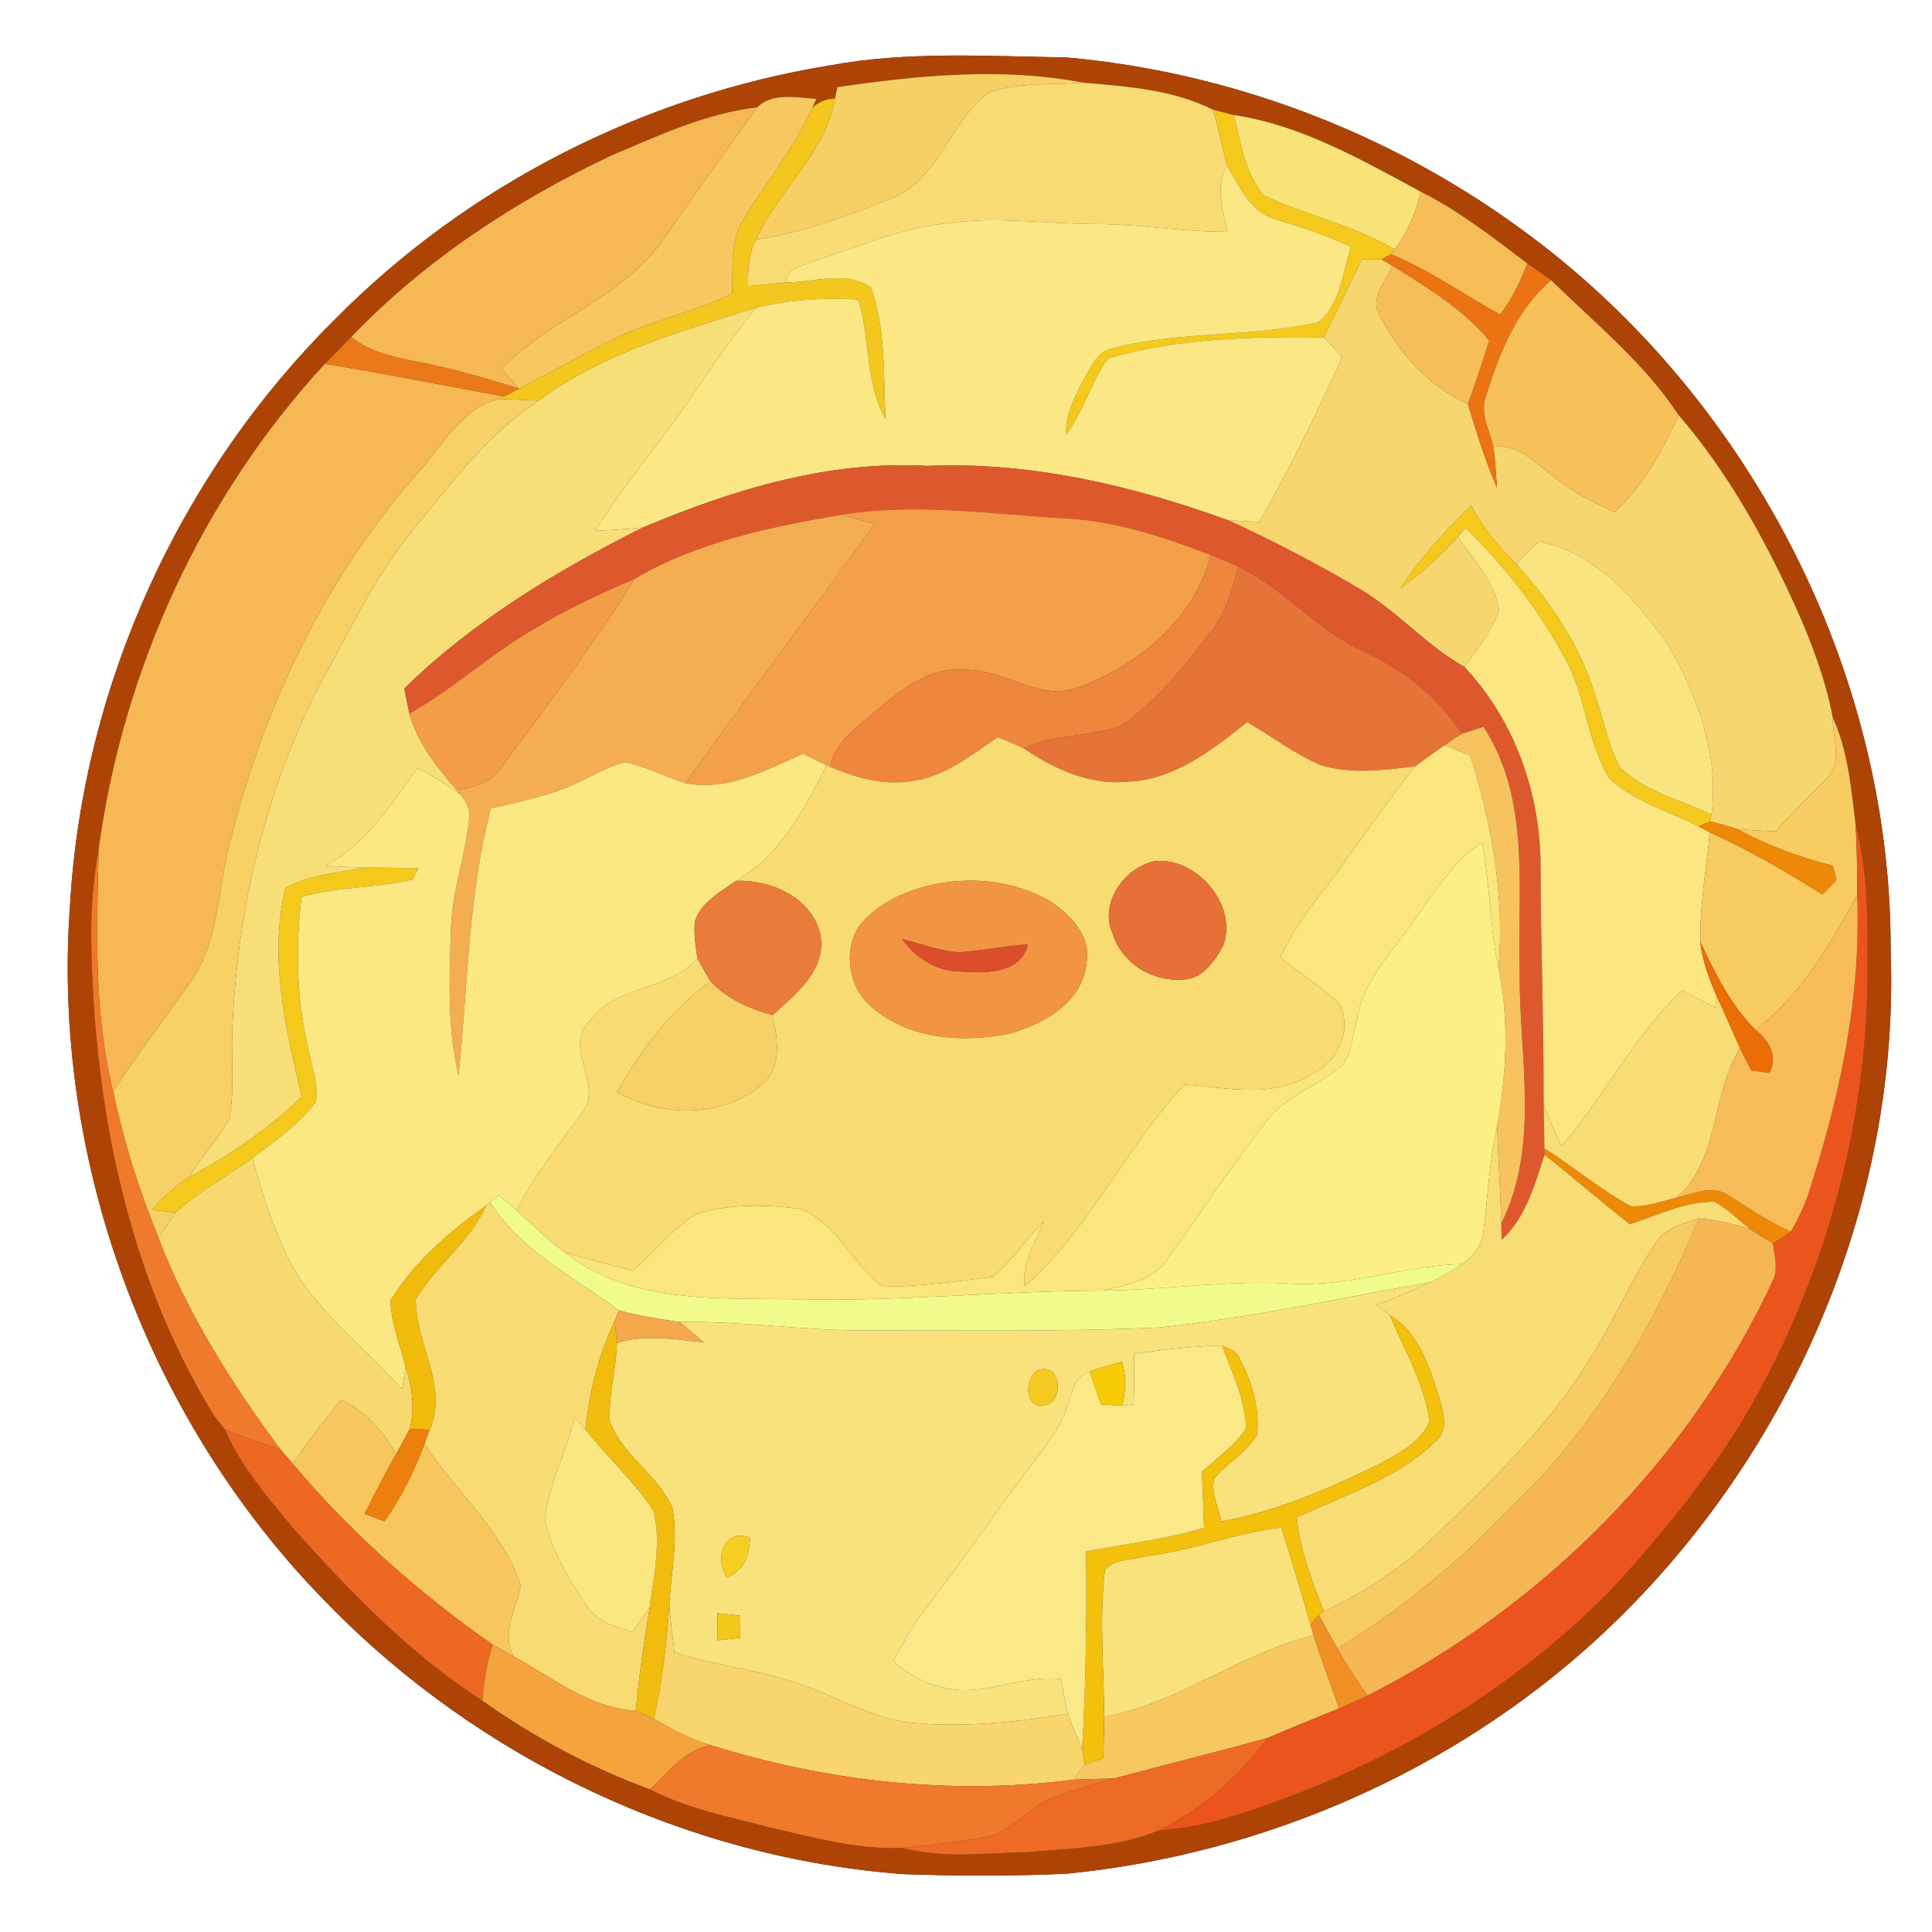 <?xml version="1.0" encoding="UTF-8" ?>
<!DOCTYPE svg PUBLIC "-//W3C//DTD SVG 1.1//EN" "http://www.w3.org/Graphics/SVG/1.1/DTD/svg11.dtd">
<svg width="250pt" height="250pt" viewBox="0 0 250 250" version="1.1" xmlns="http://www.w3.org/2000/svg">
<rect x="0" y="0" width="250" height="250" fill="#333333" stroke="none"/>
<g id="#ffffffff">
<path fill="#ffffff" opacity="1.00" d=" M 0.00 0.00 L 250.00 0.00 L 250.00 250.00 L 0.00 250.00 L 0.00 0.00 M 107.39 8.46 C 83.29 12.39 60.50 23.94 43.33 41.34 C 23.23 61.27 10.73 88.71 9.07 116.99 C 6.61 150.07 19.10 183.96 42.43 207.56 C 62.01 227.65 89.00 240.47 117.01 242.52 C 124.01 242.76 131.02 242.78 138.01 242.46 C 163.44 239.96 188.08 229.22 206.89 211.87 C 231.25 189.39 245.90 156.26 244.65 122.99 C 244.75 86.56 226.06 50.73 196.56 29.45 C 179.50 17.03 159.02 9.31 138.00 7.43 C 127.80 7.28 117.46 6.60 107.39 8.46 Z" />
</g>
<g id="#ad4406ff">
<path fill="#ad4406" opacity="1.00" d=" M 107.39 8.46 C 117.46 6.60 127.80 7.28 138.00 7.43 C 159.02 9.31 179.50 17.03 196.56 29.45 C 226.06 50.73 244.75 86.56 244.65 122.99 C 245.90 156.26 231.25 189.39 206.89 211.87 C 188.08 229.22 163.44 239.96 138.01 242.46 C 131.02 242.78 124.01 242.76 117.01 242.52 C 89.00 240.47 62.01 227.65 42.43 207.56 C 19.10 183.96 6.61 150.07 9.07 116.99 C 10.73 88.71 23.23 61.27 43.33 41.34 C 60.50 23.94 83.29 12.39 107.39 8.46 M 108.35 11.28 C 108.27 11.65 108.13 12.37 108.05 12.74 C 106.92 12.79 105.94 13.18 105.13 13.93 L 105.63 12.80 C 103.15 12.63 99.93 11.93 97.99 13.88 C 91.35 14.66 85.22 17.53 79.13 20.11 C 66.71 25.98 54.98 33.65 45.45 43.61 C 44.31 44.77 43.17 45.92 42.04 47.08 C 26.13 64.31 15.93 86.62 12.77 109.83 C 12.07 113.84 11.74 117.92 11.81 121.99 C 12.19 143.24 16.48 164.94 27.72 183.23 C 28.06 183.66 28.74 184.52 29.09 184.95 C 31.17 189.85 34.76 193.86 38.09 197.93 C 45.41 206.07 53.14 214.13 62.41 220.06 C 69.11 224.82 76.41 228.70 84.12 231.55 C 88.97 234.07 94.37 235.08 99.60 236.47 C 105.26 237.77 110.98 239.35 116.84 239.13 C 122.09 240.56 127.60 239.74 132.97 239.68 C 138.62 239.15 144.53 239.11 149.84 236.89 C 152.73 236.63 155.60 236.20 158.38 235.35 C 177.19 229.72 194.82 219.68 208.60 205.61 C 215.34 198.20 221.76 190.40 226.73 181.68 C 236.26 164.77 241.56 145.48 241.67 126.05 C 241.67 119.62 241.81 113.05 240.13 106.78 C 239.54 102.07 239.16 97.21 237.16 92.84 C 236.23 87.91 234.43 83.19 232.40 78.62 C 228.37 69.75 223.60 61.10 217.20 53.70 C 212.79 46.96 206.42 41.86 200.73 36.26 C 199.70 35.53 198.67 34.80 197.64 34.09 C 193.21 30.74 188.82 27.29 183.84 24.80 C 176.19 20.68 168.36 16.18 159.65 14.88 C 158.75 14.66 157.85 14.43 156.95 14.20 C 151.91 11.62 145.82 11.17 140.21 10.70 C 129.69 8.68 118.85 9.74 108.35 11.28 Z" />
</g>
<g id="#f7d065ff">
<path fill="#f7d065" opacity="1.00" d=" M 108.35 11.28 C 118.85 9.74 129.69 8.68 140.21 10.70 C 136.13 11.03 131.85 10.59 127.96 11.98 C 122.93 15.64 121.60 23.01 115.61 25.55 C 109.86 27.89 103.98 30.07 97.82 31.01 C 100.71 24.61 106.82 19.84 108.05 12.74 C 108.13 12.37 108.27 11.65 108.35 11.28 Z" />
</g>
<g id="#f8db73ff">
<path fill="#f8db73" opacity="1.00" d=" M 127.96 11.98 C 131.85 10.59 136.13 11.03 140.21 10.70 C 145.82 11.17 151.91 11.62 156.95 14.20 C 157.69 16.58 158.18 19.02 158.76 21.44 C 157.24 24.15 158.17 27.18 158.85 29.99 C 153.21 30.03 147.64 29.02 142.01 28.99 C 135.34 28.99 128.64 27.90 121.99 28.96 C 116.06 29.67 110.57 32.13 104.93 33.93 C 103.63 34.46 101.72 34.77 101.72 36.55 C 100.08 36.73 98.44 36.88 96.80 37.02 C 96.77 34.97 96.84 32.86 97.82 31.01 C 103.98 30.07 109.86 27.89 115.61 25.55 C 121.60 23.01 122.93 15.64 127.96 11.98 Z" />
</g>
<g id="#f7c85fff">
<path fill="#f7c85f" opacity="1.00" d=" M 97.99 13.88 C 99.93 11.93 103.15 12.63 105.63 12.80 L 105.13 13.93 C 102.82 19.10 99.20 23.49 96.27 28.29 C 94.41 31.16 94.86 34.72 94.75 37.97 C 89.70 40.50 84.06 41.49 79.03 44.05 C 75.05 46.07 71.14 48.25 67.17 50.29 C 66.41 49.44 65.66 48.58 64.90 47.73 C 71.19 41.22 80.63 38.51 85.91 30.90 C 89.85 25.17 93.94 19.53 97.99 13.88 Z" />
<path fill="#f7c85f" opacity="1.00" d=" M 142.88 222.17 C 152.58 220.39 160.46 213.87 169.98 211.63 C 171.01 214.80 172.17 217.92 173.27 221.07 C 170.18 222.34 167.09 223.58 164.03 224.89 C 157.43 226.71 150.79 228.37 144.18 230.12 C 142.44 230.20 140.69 230.21 138.95 230.29 C 139.29 229.79 139.98 228.80 140.32 228.31 C 140.93 228.11 142.16 227.73 142.77 227.53 C 142.82 225.74 142.87 223.95 142.88 222.17 Z" />
</g>
<g id="#f3c71eff">
<path fill="#f3c71e" opacity="1.00" d=" M 105.13 13.93 C 105.94 13.18 106.92 12.79 108.05 12.74 C 106.82 19.84 100.71 24.61 97.82 31.01 C 96.84 32.86 96.77 34.97 96.80 37.02 C 98.44 36.88 100.08 36.73 101.72 36.55 C 105.30 36.55 109.61 34.92 112.73 37.25 C 114.65 42.61 114.30 48.57 114.58 54.21 C 111.90 49.47 112.64 43.83 111.05 38.75 C 106.62 38.52 102.16 38.74 97.85 39.82 C 88.12 42.84 78.02 45.70 69.71 51.84 C 67.98 51.76 66.25 51.67 64.52 51.62 L 65.22 51.30 C 65.71 51.05 66.68 50.55 67.17 50.29 C 71.14 48.25 75.05 46.07 79.03 44.05 C 84.06 41.49 89.70 40.50 94.75 37.97 C 94.86 34.72 94.41 31.16 96.27 28.29 C 99.20 23.49 102.82 19.10 105.13 13.93 Z" />
</g>
<g id="#f5b854ff">
<path fill="#f5b854" opacity="1.00" d=" M 79.13 20.11 C 85.22 17.53 91.35 14.66 97.99 13.88 C 93.94 19.53 89.85 25.17 85.91 30.90 C 80.63 38.51 71.19 41.22 64.90 47.73 C 65.66 48.58 66.41 49.44 67.17 50.29 C 63.72 49.24 60.28 48.19 56.76 47.39 C 52.90 46.46 48.67 46.21 45.45 43.61 C 54.98 33.65 66.71 25.98 79.13 20.11 Z" />
<path fill="#f5b854" opacity="1.00" d=" M 42.04 47.08 C 49.79 48.33 57.49 49.90 65.22 51.30 L 64.52 51.62 C 59.64 52.91 57.28 57.67 54.12 61.13 C 42.14 74.67 34.13 91.43 29.79 108.89 C 28.12 115.08 28.40 122.07 24.42 127.43 C 21.13 132.02 17.71 136.52 14.64 141.27 C 12.10 130.99 12.51 120.32 12.77 109.83 C 15.93 86.62 26.13 64.31 42.04 47.08 Z" />
</g>
<g id="#f5c91cff">
<path fill="#f5c91c" opacity="1.00" d=" M 156.95 14.20 C 157.85 14.43 158.75 14.66 159.65 14.88 C 160.60 18.45 161.03 22.49 163.62 25.32 C 169.10 27.92 175.19 29.14 180.46 32.28 L 179.99 32.91 C 179.68 33.07 179.07 33.39 178.76 33.56 C 177.91 33.55 177.07 33.54 176.23 33.53 C 174.62 36.91 172.99 40.29 171.30 43.64 C 161.98 43.54 152.42 43.76 143.43 46.35 C 141.15 49.37 140.26 53.21 137.96 56.24 C 137.82 53.41 139.32 50.89 140.57 48.47 C 141.37 47.10 142.16 45.39 143.90 45.09 C 152.63 42.79 161.85 43.70 170.60 41.69 C 173.44 39.43 173.73 35.25 174.81 31.95 C 171.57 30.35 168.09 29.38 164.68 28.23 C 161.62 27.22 160.31 23.96 158.76 21.44 C 158.18 19.02 157.69 16.58 156.95 14.20 Z" />
<path fill="#f5c91c" opacity="1.00" d=" M 181.20 76.13 C 183.77 72.16 187.01 68.70 190.36 65.37 C 191.87 68.26 193.95 70.78 196.27 73.05 C 200.82 78.05 204.64 83.86 206.57 90.39 C 207.57 93.38 208.14 96.56 209.65 99.36 C 212.91 102.43 217.48 103.53 221.46 105.39 L 221.31 106.29 C 220.94 106.46 220.18 106.78 219.80 106.95 C 215.93 104.97 211.52 103.75 208.28 100.75 C 205.35 96.08 205.25 90.22 202.61 85.38 C 199.25 79.04 194.75 73.31 189.63 68.30 C 189.39 68.59 188.90 69.17 188.66 69.46 C 186.43 71.96 183.92 74.20 181.20 76.13 Z" />
<path fill="#f5c91c" opacity="1.00" d=" M 47.21 112.27 C 49.52 112.26 51.83 112.29 54.15 112.38 C 53.96 112.73 53.58 113.44 53.39 113.80 C 48.68 114.94 43.71 114.70 39.01 116.07 C 38.16 123.00 38.42 130.09 40.17 136.87 C 40.45 138.76 41.36 140.75 40.82 142.66 C 38.61 145.57 35.55 147.69 32.65 149.87 C 29.34 152.21 25.76 154.19 22.71 156.89 C 21.97 156.80 20.49 156.64 19.75 156.55 C 21.04 154.82 22.75 153.49 24.51 152.26 C 29.80 149.49 34.74 146.03 39.06 141.90 C 36.95 133.13 34.76 123.89 36.93 114.93 C 40.04 113.15 43.76 112.95 47.21 112.27 Z" />
</g>
<g id="#f9e377ff">
<path fill="#f9e377" opacity="1.00" d=" M 159.65 14.88 C 168.36 16.18 176.19 20.68 183.84 24.80 C 183.24 27.50 182.14 30.07 180.46 32.28 C 175.19 29.14 169.10 27.92 163.62 25.32 C 161.03 22.49 160.60 18.45 159.65 14.88 Z" />
</g>
<g id="#fbe885ff">
<path fill="#fbe885" opacity="1.00" d=" M 158.85 29.99 C 158.17 27.18 157.24 24.15 158.76 21.44 C 160.31 23.96 161.62 27.22 164.68 28.23 C 168.09 29.38 171.57 30.35 174.81 31.95 C 173.73 35.25 173.44 39.43 170.60 41.69 C 161.85 43.70 152.63 42.79 143.90 45.09 C 142.16 45.39 141.37 47.10 140.57 48.47 C 139.32 50.89 137.82 53.41 137.96 56.24 C 140.26 53.21 141.15 49.37 143.43 46.35 C 152.42 43.76 161.98 43.54 171.30 43.64 C 172.09 44.49 172.89 45.34 173.68 46.20 C 170.42 53.45 166.87 60.61 162.96 67.53 C 161.59 67.47 160.23 67.41 158.87 67.30 C 146.44 62.81 133.31 59.72 120.01 60.29 C 107.26 59.55 94.81 63.36 83.19 68.26 C 81.15 68.47 79.10 68.58 77.05 68.70 C 80.86 62.42 85.78 56.92 89.84 50.82 C 92.37 47.05 95.01 43.36 97.85 39.82 C 102.16 38.74 106.62 38.52 111.05 38.75 C 112.64 43.83 111.90 49.47 114.58 54.21 C 114.30 48.57 114.65 42.61 112.73 37.25 C 109.61 34.92 105.30 36.55 101.72 36.55 C 101.72 34.77 103.63 34.46 104.93 33.93 C 110.57 32.13 116.06 29.67 121.99 28.96 C 128.64 27.90 135.34 28.99 142.01 28.99 C 147.64 29.02 153.21 30.03 158.85 29.99 Z" />
</g>
<g id="#f6bc56ff">
<path fill="#f6bc56" opacity="1.00" d=" M 183.84 24.80 C 188.82 27.29 193.21 30.74 197.64 34.09 C 196.76 36.44 195.65 38.71 194.11 40.71 C 189.40 38.11 184.98 34.96 179.99 32.91 L 180.46 32.28 C 182.14 30.07 183.24 27.50 183.84 24.80 Z" />
</g>
<g id="#f8d66fff">
<path fill="#f8d66f" opacity="1.00" d=" M 176.23 33.53 C 177.07 33.54 177.91 33.55 178.76 33.56 C 179.10 33.76 179.79 34.17 180.14 34.37 C 179.45 36.34 177.31 38.36 178.39 40.54 C 180.86 45.54 184.76 49.98 189.95 52.26 C 191.04 55.93 192.19 59.59 193.71 63.12 C 193.59 61.35 193.47 59.58 193.25 57.82 C 196.53 57.39 198.80 60.05 201.20 61.80 C 203.51 63.70 206.20 65.06 208.92 66.27 C 212.68 62.81 215.16 58.32 217.20 53.70 C 223.60 61.10 228.37 69.75 232.40 78.62 C 234.43 83.19 236.23 87.91 237.16 92.84 C 237.07 95.42 238.55 98.81 236.29 100.81 C 234.10 103.04 231.81 105.19 229.77 107.57 C 228.12 107.49 226.46 107.42 224.81 107.28 C 223.65 106.92 222.49 106.57 221.31 106.29 L 221.46 105.39 C 222.50 97.64 219.61 89.86 215.74 83.26 C 211.64 77.54 206.42 71.45 199.17 70.08 C 198.05 70.91 197.19 72.01 196.27 73.05 C 193.95 70.78 191.87 68.26 190.36 65.37 C 187.01 68.70 183.77 72.16 181.20 76.13 C 183.92 74.20 186.43 71.96 188.66 69.46 C 190.65 72.46 193.48 75.24 193.95 78.97 C 193.10 81.73 191.11 83.95 189.51 86.31 C 184.51 83.52 180.78 79.02 175.84 76.15 C 170.35 72.90 164.68 69.95 158.87 67.30 C 160.23 67.41 161.59 67.47 162.96 67.53 C 166.87 60.61 170.42 53.45 173.68 46.20 C 172.89 45.34 172.09 44.49 171.30 43.64 C 172.99 40.29 174.62 36.91 176.23 33.53 Z" />
</g>
<g id="#ec7311ff">
<path fill="#ec7311" opacity="1.00" d=" M 178.76 33.56 C 179.07 33.39 179.68 33.07 179.99 32.91 C 184.98 34.96 189.40 38.11 194.11 40.71 C 195.65 38.71 196.76 36.44 197.64 34.09 C 198.67 34.80 199.70 35.53 200.73 36.26 C 196.16 40.11 193.98 45.87 192.23 51.41 C 191.52 53.60 192.77 55.72 193.25 57.82 C 193.47 59.58 193.59 61.35 193.71 63.12 C 192.19 59.59 191.04 55.93 189.95 52.26 C 190.93 49.55 191.83 46.81 192.70 44.07 C 189.27 39.94 184.61 37.19 180.14 34.37 C 179.79 34.17 179.10 33.76 178.76 33.56 Z" />
</g>
<g id="#f6be59ff">
<path fill="#f6be59" opacity="1.00" d=" M 180.14 34.37 C 184.61 37.19 189.27 39.94 192.70 44.07 C 191.83 46.81 190.93 49.55 189.95 52.26 C 184.76 49.98 180.86 45.54 178.39 40.54 C 177.31 38.36 179.45 36.34 180.14 34.37 Z" />
</g>
<g id="#f7c059ff">
<path fill="#f7c059" opacity="1.00" d=" M 192.23 51.41 C 193.98 45.87 196.16 40.11 200.73 36.26 C 206.42 41.86 212.79 46.96 217.20 53.70 C 215.16 58.32 212.68 62.81 208.92 66.27 C 206.20 65.06 203.51 63.70 201.20 61.80 C 198.80 60.05 196.53 57.39 193.25 57.82 C 192.77 55.72 191.52 53.60 192.23 51.41 Z" />
</g>
<g id="#f8de76ff">
<path fill="#f8de76" opacity="1.00" d=" M 69.71 51.84 C 78.02 45.70 88.12 42.84 97.85 39.82 C 95.01 43.36 92.37 47.05 89.84 50.82 C 85.78 56.92 80.86 62.42 77.05 68.70 C 79.10 68.58 81.15 68.47 83.19 68.26 C 72.08 73.83 61.24 80.36 52.32 89.09 C 52.52 90.17 52.75 91.25 52.98 92.33 C 54.04 96.16 56.57 99.30 59.12 102.25 L 59.52 102.76 C 57.79 101.48 55.93 100.40 54.05 99.35 C 50.64 104.08 47.42 109.16 42.15 112.04 C 43.84 112.13 45.52 112.22 47.21 112.27 C 43.76 112.95 40.04 113.15 36.93 114.93 C 34.76 123.89 36.95 133.13 39.06 141.90 C 34.74 146.03 29.80 149.49 24.51 152.26 C 26.10 149.66 28.23 147.41 29.68 144.74 C 30.39 140.85 29.88 136.88 30.07 132.97 C 30.72 117.80 34.24 102.65 41.13 89.08 C 45.06 82.11 48.35 74.72 53.49 68.51 C 58.41 62.53 63.14 56.13 69.71 51.84 Z" />
</g>
<g id="#ec7919ff">
<path fill="#ec7919" opacity="1.00" d=" M 42.04 47.08 C 43.17 45.92 44.31 44.77 45.45 43.61 C 48.67 46.21 52.90 46.46 56.76 47.39 C 60.28 48.19 63.72 49.24 67.17 50.29 C 66.68 50.55 65.71 51.05 65.22 51.30 C 57.49 49.90 49.79 48.33 42.04 47.08 Z" />
</g>
<g id="#f7d066ff">
<path fill="#f7d066" opacity="1.00" d=" M 54.12 61.13 C 57.28 57.67 59.64 52.91 64.52 51.62 C 66.25 51.67 67.98 51.76 69.71 51.84 C 63.14 56.13 58.41 62.53 53.49 68.51 C 48.35 74.72 45.06 82.11 41.13 89.08 C 34.24 102.65 30.72 117.80 30.07 132.97 C 29.88 136.88 30.39 140.85 29.68 144.74 C 28.23 147.41 26.10 149.66 24.51 152.26 C 22.75 153.49 21.04 154.82 19.75 156.55 C 20.49 156.64 21.97 156.80 22.71 156.89 C 21.95 157.97 21.24 159.10 20.53 160.22 C 18.01 154.09 16.02 147.75 14.64 141.27 C 17.71 136.52 21.13 132.02 24.42 127.43 C 28.40 122.07 28.12 115.08 29.79 108.89 C 34.13 91.43 42.14 74.67 54.12 61.13 Z" />
<path fill="#f7d066" opacity="1.00" d=" M 91.96 126.98 C 94.09 129.28 97.00 130.52 99.96 131.36 C 100.64 134.43 101.27 138.19 98.47 140.46 C 93.26 144.69 85.52 144.57 79.85 141.29 C 82.99 135.84 86.79 130.67 91.96 126.98 Z" />
</g>
<g id="#de582eff">
<path fill="#de582e" opacity="1.00" d=" M 83.19 68.26 C 94.81 63.36 107.26 59.55 120.01 60.29 C 133.31 59.72 146.44 62.81 158.87 67.30 C 164.68 69.95 170.35 72.90 175.84 76.15 C 180.78 79.02 184.51 83.52 189.51 86.31 C 195.97 93.16 199.33 102.64 199.35 112.00 C 199.37 122.27 199.79 132.53 199.74 142.79 C 199.79 144.73 199.82 146.67 199.84 148.61 L 199.85 149.43 C 198.60 153.34 197.44 157.54 194.32 160.43 C 194.31 159.90 194.29 158.84 194.27 158.31 C 199.29 148.18 196.58 136.78 196.64 125.99 C 196.31 115.27 198.16 103.57 191.96 94.05 C 191.03 94.33 190.10 94.63 189.18 94.94 C 186.13 90.23 181.66 86.72 176.59 84.39 C 170.51 81.60 166.18 76.19 160.18 73.28 C 159.02 72.76 157.85 72.28 156.67 71.82 C 150.68 69.52 144.50 67.44 138.05 67.09 C 128.32 66.54 118.51 65.02 108.80 66.62 C 99.62 68.20 90.24 70.11 82.12 74.90 C 77.71 76.80 73.33 78.80 69.24 81.32 C 63.52 84.55 58.71 89.12 52.98 92.33 C 52.75 91.25 52.52 90.17 52.32 89.09 C 61.24 80.36 72.08 73.83 83.19 68.26 Z" />
</g>
<g id="#f3a048ff">
<path fill="#f3a048" opacity="1.00" d=" M 108.80 66.62 C 118.51 65.02 128.32 66.54 138.05 67.09 C 144.50 67.44 150.68 69.52 156.67 71.82 C 154.64 79.93 147.46 86.00 139.86 88.83 C 134.78 91.01 130.07 86.61 124.98 86.67 C 120.29 86.16 116.50 89.33 113.16 92.15 C 110.86 94.14 108.01 96.01 107.43 99.23 L 106.97 99.02 C 105.94 98.54 104.93 98.04 103.91 97.54 C 99.12 99.64 94.14 102.42 88.71 101.34 C 96.72 90.05 105.11 79.04 113.17 67.79 C 111.72 67.38 110.27 66.97 108.80 66.62 Z" />
</g>
<g id="#f4ad51ff">
<path fill="#f4ad51" opacity="1.00" d=" M 82.12 74.90 C 90.24 70.11 99.62 68.20 108.80 66.62 C 110.27 66.97 111.72 67.38 113.17 67.79 C 105.11 79.04 96.72 90.05 88.71 101.34 C 86.12 100.52 83.68 99.25 81.02 98.64 C 78.90 99.02 77.06 100.24 75.11 101.10 C 71.47 102.92 67.45 103.69 63.52 104.60 C 60.56 115.88 60.55 127.62 59.33 139.16 C 57.85 132.89 58.14 126.40 58.36 120.02 C 58.52 115.23 60.24 110.67 60.71 105.92 C 60.92 104.71 60.28 103.62 59.52 102.76 L 59.12 102.25 C 61.40 101.86 63.79 101.17 65.06 99.05 C 70.92 91.14 76.89 83.26 82.12 74.90 Z" />
</g>
<g id="#fbe682ff">
<path fill="#fbe682" opacity="1.00" d=" M 189.63 68.30 C 194.75 73.31 199.25 79.04 202.61 85.38 C 205.25 90.22 205.35 96.08 208.28 100.75 C 211.52 103.75 215.93 104.97 219.80 106.95 C 220.17 107.13 220.90 107.51 221.26 107.69 C 220.81 112.42 219.93 117.13 220.03 121.89 C 220.28 124.38 221.20 126.72 222.17 129.01 C 222.11 129.36 222.00 130.04 221.94 130.38 C 220.51 129.65 219.09 128.90 217.68 128.14 C 211.43 133.98 207.65 141.88 202.06 148.31 C 201.21 146.51 200.38 144.68 199.74 142.79 C 199.79 132.53 199.37 122.27 199.35 112.00 C 199.33 102.64 195.97 93.16 189.51 86.31 C 191.11 83.95 193.10 81.73 193.95 78.97 C 193.48 75.24 190.65 72.46 188.66 69.46 C 188.90 69.17 189.39 68.59 189.63 68.30 Z" />
</g>
<g id="#fae47fff">
<path fill="#fae47f" opacity="1.00" d=" M 196.27 73.05 C 197.19 72.01 198.05 70.91 199.17 70.08 C 206.42 71.45 211.64 77.54 215.74 83.26 C 219.61 89.86 222.50 97.64 221.46 105.39 C 217.48 103.53 212.91 102.43 209.65 99.36 C 208.14 96.56 207.57 93.38 206.57 90.39 C 204.64 83.86 200.82 78.05 196.27 73.05 Z" />
</g>
<g id="#ee863eff">
<path fill="#ee863e" opacity="1.00" d=" M 156.67 71.82 C 157.85 72.28 159.02 72.76 160.18 73.28 C 159.56 76.52 158.40 79.68 156.31 82.27 C 153.00 86.55 149.52 90.91 144.98 93.94 C 140.94 95.39 136.40 94.96 132.45 96.83 C 131.36 96.31 130.24 95.85 129.12 95.39 C 125.65 97.71 122.21 100.56 117.92 101.08 C 114.32 101.66 110.72 100.63 107.43 99.23 C 108.01 96.01 110.86 94.14 113.16 92.15 C 116.50 89.33 120.29 86.16 124.98 86.67 C 130.07 86.61 134.78 91.01 139.86 88.83 C 147.46 86.00 154.64 79.93 156.67 71.82 Z" />
</g>
<g id="#e67338ff">
<path fill="#e67338" opacity="1.00" d=" M 160.18 73.28 C 166.18 76.19 170.51 81.60 176.59 84.39 C 181.66 86.72 186.13 90.23 189.18 94.94 C 188.41 95.41 187.66 95.91 186.92 96.43 C 185.64 97.33 184.36 98.25 183.09 99.17 C 179.06 99.64 174.82 100.24 170.87 98.99 C 167.48 97.57 164.57 95.26 161.39 93.45 C 156.88 97.01 152.02 100.87 146.01 101.15 C 141.07 101.65 136.44 99.53 132.45 96.83 C 136.40 94.96 140.94 95.39 144.98 93.94 C 149.52 90.91 153.00 86.55 156.31 82.27 C 158.40 79.68 159.56 76.52 160.18 73.28 Z" />
</g>
<g id="#f39d47ff">
<path fill="#f39d47" opacity="1.00" d=" M 69.24 81.32 C 73.33 78.80 77.71 76.80 82.12 74.90 C 76.89 83.26 70.92 91.14 65.06 99.05 C 63.79 101.17 61.40 101.86 59.12 102.25 C 56.57 99.30 54.04 96.16 52.98 92.33 C 58.71 89.12 63.52 84.55 69.24 81.32 Z" />
</g>
<g id="#f8db71ff">
<path fill="#f8db71" opacity="1.00" d=" M 161.39 93.45 C 164.57 95.26 167.48 97.57 170.87 98.99 C 174.82 100.24 179.06 99.64 183.09 99.17 C 178.64 104.75 174.76 110.75 170.37 116.37 C 168.50 118.69 166.96 121.26 165.66 123.93 C 168.15 125.91 170.93 127.57 173.23 129.81 C 175.14 133.03 173.13 137.37 169.90 138.91 C 164.94 142.19 158.82 140.75 153.30 140.33 C 145.66 148.44 141.02 159.05 132.60 166.43 C 132.12 163.37 134.06 160.75 135.08 158.02 C 132.76 160.31 131.02 163.16 128.49 165.22 C 123.80 165.81 119.04 166.49 114.31 166.49 C 110.25 163.70 108.38 158.28 103.60 156.43 C 99.14 155.83 94.39 155.77 90.05 157.10 C 86.94 159.06 84.66 162.05 81.88 164.42 C 78.90 163.63 75.90 162.94 72.98 161.98 C 70.77 160.41 68.88 158.46 66.88 156.64 C 69.02 152.06 72.31 148.22 75.19 144.12 C 78.32 140.55 72.81 135.70 76.21 132.19 C 79.60 127.45 86.49 128.27 90.25 123.99 C 90.78 125.00 91.35 126.00 91.96 126.98 C 86.79 130.67 82.99 135.84 79.85 141.29 C 85.52 144.57 93.26 144.69 98.47 140.46 C 101.27 138.19 100.64 134.43 99.96 131.36 C 102.92 128.66 106.91 125.62 106.18 121.07 C 105.16 116.18 99.85 113.83 95.25 113.98 C 100.97 110.76 104.08 104.65 106.97 99.02 L 107.43 99.23 C 110.72 100.63 114.32 101.66 117.92 101.08 C 122.21 100.56 125.65 97.71 129.12 95.39 C 130.24 95.85 131.36 96.31 132.45 96.83 C 136.44 99.53 141.07 101.65 146.01 101.15 C 152.02 100.87 156.88 97.01 161.39 93.45 M 149.38 111.44 C 145.43 112.29 142.18 116.96 144.00 120.88 C 145.19 124.62 149.08 127.06 152.95 126.74 C 155.53 126.82 157.21 124.33 158.30 122.32 C 160.18 117.04 154.78 110.83 149.38 111.44 M 121.33 114.35 C 117.47 115.13 113.49 116.77 111.06 120.00 C 109.11 123.25 109.85 127.80 112.75 130.26 C 117.60 134.54 124.76 135.00 130.83 133.69 C 135.18 132.44 140.10 129.61 140.59 124.62 C 141.26 121.07 138.35 118.16 135.59 116.45 C 131.30 114.06 126.12 113.46 121.33 114.35 Z" />
</g>
<g id="#f7cb60ff">
<path fill="#f7cb60" opacity="1.00" d=" M 237.16 92.84 C 239.16 97.21 239.54 102.07 240.13 106.78 C 240.29 109.80 240.34 112.83 240.31 115.86 C 236.78 122.21 233.05 128.79 227.17 133.26 C 223.94 130.08 221.93 125.94 220.03 121.89 C 219.93 117.13 220.81 112.42 221.26 107.69 C 226.31 110.02 231.12 112.77 235.81 115.74 C 236.42 115.11 237.03 114.48 237.64 113.85 C 237.52 113.40 237.27 112.48 237.15 112.03 C 232.86 110.94 228.69 109.41 224.81 107.28 C 226.46 107.42 228.12 107.49 229.77 107.57 C 231.81 105.19 234.10 103.04 236.29 100.81 C 238.55 98.81 237.07 95.42 237.16 92.84 Z" />
</g>
<g id="#f7c35eff">
<path fill="#f7c35e" opacity="1.00" d=" M 189.18 94.94 C 190.10 94.63 191.03 94.33 191.96 94.05 C 198.16 103.57 196.31 115.27 196.64 125.99 C 196.58 136.78 199.29 148.18 194.27 158.31 C 194.14 154.10 193.87 149.90 193.72 145.70 C 194.93 138.96 195.33 132.04 193.90 125.30 C 194.71 115.97 193.07 106.63 190.24 97.76 C 189.13 97.31 188.03 96.87 186.92 96.43 C 187.66 95.91 188.41 95.41 189.18 94.94 Z" />
</g>
<g id="#fbe882ff">
<path fill="#fbe882" opacity="1.00" d=" M 88.71 101.34 C 94.14 102.42 99.12 99.64 103.91 97.54 C 104.93 98.04 105.94 98.54 106.97 99.02 C 104.08 104.65 100.97 110.76 95.25 113.98 C 93.24 115.39 90.80 116.69 89.94 119.15 C 89.73 120.77 90.01 122.39 90.25 123.99 C 86.49 128.27 79.60 127.45 76.21 132.19 C 72.81 135.70 78.32 140.55 75.19 144.12 C 72.31 148.22 69.02 152.06 66.88 156.64 C 66.11 155.94 65.32 155.27 64.49 154.64 C 64.22 154.87 63.69 155.33 63.42 155.56 L 62.92 156.00 C 58.17 159.34 53.61 163.30 50.54 168.26 C 50.59 171.23 51.79 174.01 52.48 176.87 C 52.37 177.59 52.15 179.04 52.04 179.77 C 46.76 173.78 39.80 168.95 36.62 161.38 C 34.92 157.68 33.78 153.77 32.65 149.87 C 35.55 147.69 38.61 145.57 40.82 142.66 C 41.36 140.75 40.45 138.76 40.17 136.87 C 38.42 130.09 38.16 123.00 39.01 116.07 C 43.71 114.70 48.68 114.94 53.39 113.80 C 53.58 113.44 53.96 112.73 54.15 112.38 C 51.83 112.29 49.52 112.26 47.21 112.27 C 45.52 112.22 43.84 112.13 42.15 112.04 C 47.42 109.16 50.64 104.08 54.05 99.35 C 55.93 100.40 57.79 101.48 59.52 102.76 C 60.28 103.62 60.92 104.71 60.71 105.92 C 60.24 110.67 58.52 115.23 58.36 120.02 C 58.14 126.40 57.85 132.89 59.33 139.16 C 60.55 127.62 60.56 115.88 63.52 104.60 C 67.45 103.69 71.47 102.92 75.11 101.10 C 77.06 100.24 78.90 99.02 81.02 98.64 C 83.68 99.25 86.12 100.52 88.71 101.34 Z" />
</g>
<g id="#fae67cff">
<path fill="#fae67c" opacity="1.00" d=" M 183.09 99.17 C 184.36 98.25 185.64 97.33 186.92 96.43 C 188.03 96.87 189.13 97.31 190.24 97.76 C 193.07 106.63 194.71 115.97 193.90 125.30 C 192.75 119.92 192.82 114.37 191.77 108.97 C 187.23 112.11 184.63 117.08 181.34 121.36 C 179.07 124.46 176.40 127.51 175.71 131.42 C 175.06 133.52 175.05 135.94 173.77 137.79 C 170.70 140.45 166.54 141.69 163.98 144.97 C 159.38 150.78 155.36 157.03 151.01 163.03 C 149.17 165.74 145.71 166.27 142.76 167.00 C 129.49 167.04 116.26 168.46 102.99 168.12 C 92.83 167.96 81.42 168.76 72.98 161.98 C 75.90 162.94 78.90 163.63 81.88 164.42 C 84.66 162.05 86.94 159.06 90.05 157.10 C 94.39 155.77 99.14 155.83 103.60 156.43 C 108.38 158.28 110.25 163.70 114.31 166.49 C 119.04 166.49 123.80 165.81 128.49 165.22 C 131.02 163.16 132.76 160.31 135.08 158.02 C 134.06 160.75 132.12 163.37 132.60 166.43 C 141.02 159.05 145.66 148.44 153.30 140.33 C 158.82 140.75 164.94 142.19 169.90 138.91 C 173.13 137.37 175.14 133.03 173.23 129.81 C 170.93 127.57 168.15 125.91 165.66 123.93 C 166.96 121.26 168.50 118.69 170.37 116.37 C 174.76 110.75 178.64 104.75 183.09 99.17 Z" />
</g>
<g id="#ee8807ff">
<path fill="#ee8807" opacity="1.00" d=" M 219.80 106.95 C 220.18 106.78 220.94 106.46 221.31 106.29 C 222.49 106.57 223.65 106.92 224.81 107.28 C 228.69 109.41 232.86 110.94 237.15 112.03 C 237.27 112.48 237.52 113.40 237.64 113.85 C 237.03 114.48 236.42 115.11 235.81 115.74 C 231.12 112.77 226.31 110.02 221.26 107.69 C 220.90 107.51 220.17 107.13 219.80 106.95 Z" />
<path fill="#ee8807" opacity="1.00" d=" M 199.84 148.61 C 203.68 150.99 207.12 154.00 211.11 156.11 C 213.11 156.12 215.04 155.46 216.96 154.95 C 219.04 154.57 221.41 153.29 223.41 154.54 C 226.16 156.20 228.78 158.09 231.74 159.37 C 230.98 159.91 230.21 160.42 229.44 160.93 C 228.44 160.32 227.45 159.70 226.47 159.07 C 224.94 157.87 223.57 156.43 221.85 155.51 C 218.03 155.46 214.49 157.25 210.92 158.42 C 207.16 155.50 203.59 152.37 199.85 149.43 L 199.84 148.61 Z" />
</g>
<g id="#eb541cff">
<path fill="#eb541c" opacity="1.00" d=" M 240.13 106.78 C 241.81 113.05 241.67 119.62 241.67 126.05 C 241.56 145.48 236.26 164.77 226.73 181.68 C 221.76 190.40 215.34 198.20 208.60 205.61 C 194.82 219.68 177.19 229.72 158.38 235.35 C 155.60 236.20 152.73 236.63 149.84 236.89 C 155.50 234.12 160.30 229.95 164.03 224.89 C 167.09 223.58 170.18 222.34 173.27 221.07 C 174.51 220.54 175.74 220.00 176.95 219.41 C 199.72 207.82 218.74 188.75 229.49 165.51 C 230.10 164.04 229.58 162.44 229.44 160.93 C 230.21 160.42 230.98 159.91 231.74 159.37 C 232.57 157.94 233.30 156.44 233.87 154.88 C 238.00 142.32 240.87 129.16 240.31 115.86 C 240.34 112.83 240.29 109.80 240.13 106.78 Z" />
</g>
<g id="#fcf085ff">
<path fill="#fcf085" opacity="1.00" d=" M 181.34 121.36 C 184.63 117.08 187.23 112.11 191.77 108.97 C 192.82 114.37 192.75 119.92 193.90 125.30 C 195.33 132.04 194.93 138.96 193.72 145.70 C 192.73 150.15 192.54 154.71 191.96 159.22 C 191.84 161.05 190.67 162.51 189.25 163.56 C 181.76 163.73 174.56 166.56 167.01 166.10 C 158.89 165.60 150.86 166.92 142.76 167.00 C 145.71 166.27 149.17 165.74 151.01 163.03 C 155.36 157.03 159.38 150.78 163.98 144.97 C 166.54 141.69 170.70 140.45 173.77 137.79 C 175.05 135.94 175.06 133.52 175.71 131.42 C 176.40 127.51 179.07 124.46 181.34 121.36 Z" />
</g>
<g id="#ef7a2bff">
<path fill="#ef7a2b" opacity="1.00" d=" M 11.81 121.99 C 11.74 117.92 12.07 113.84 12.77 109.83 C 12.51 120.32 12.10 130.99 14.64 141.27 C 16.02 147.75 18.01 154.09 20.53 160.22 C 24.35 170.13 30.08 179.16 36.38 187.67 C 33.96 186.73 31.47 185.98 29.09 184.95 C 28.74 184.52 28.06 183.66 27.72 183.23 C 16.48 164.94 12.19 143.24 11.81 121.99 Z" />
</g>
<g id="#e67037ff">
<path fill="#e67037" opacity="1.00" d=" M 149.38 111.44 C 154.78 110.83 160.18 117.04 158.30 122.32 C 157.21 124.33 155.53 126.82 152.95 126.74 C 149.08 127.06 145.19 124.62 144.00 120.88 C 142.18 116.96 145.43 112.29 149.38 111.44 Z" />
</g>
<g id="#ea7c3bff">
<path fill="#ea7c3b" opacity="1.00" d=" M 95.25 113.98 C 99.85 113.83 105.16 116.18 106.18 121.07 C 106.91 125.62 102.92 128.66 99.96 131.36 C 97.00 130.52 94.09 129.28 91.96 126.98 C 91.35 126.00 90.78 125.00 90.25 123.99 C 90.01 122.39 89.73 120.77 89.94 119.15 C 90.80 116.69 93.24 115.39 95.25 113.98 Z" />
</g>
<g id="#f29543ff">
<path fill="#f29543" opacity="1.00" d=" M 121.33 114.35 C 126.12 113.46 131.30 114.06 135.59 116.45 C 138.35 118.16 141.26 121.07 140.59 124.62 C 140.10 129.61 135.18 132.44 130.83 133.69 C 124.76 135.00 117.60 134.54 112.75 130.26 C 109.85 127.80 109.11 123.25 111.06 120.00 C 113.49 116.77 117.47 115.13 121.33 114.35 M 116.73 121.52 C 118.45 123.90 121.05 125.63 124.07 125.70 C 127.28 125.93 132.01 126.16 133.01 122.21 C 129.99 122.41 127.02 123.05 124.00 123.22 C 121.50 123.04 119.14 122.12 116.73 121.52 Z" />
</g>
<g id="#f7bc57ff">
<path fill="#f7bc57" opacity="1.00" d=" M 227.17 133.26 C 233.05 128.79 236.78 122.21 240.31 115.86 C 240.87 129.16 238.00 142.32 233.87 154.88 C 233.30 156.44 232.57 157.94 231.74 159.37 C 228.78 158.09 226.16 156.20 223.41 154.54 C 221.41 153.29 219.04 154.57 216.96 154.95 C 222.57 149.99 221.39 141.67 225.14 135.62 C 225.62 136.58 226.12 137.55 226.62 138.51 C 227.21 138.59 228.38 138.75 228.97 138.83 C 230.08 136.60 228.90 134.70 227.17 133.26 Z" />
</g>
<g id="#db4d2bff">
<path fill="#db4d2b" opacity="1.00" d=" M 116.73 121.52 C 119.14 122.12 121.50 123.04 124.00 123.22 C 127.02 123.05 129.99 122.41 133.01 122.21 C 132.01 126.16 127.28 125.93 124.07 125.70 C 121.05 125.63 118.45 123.90 116.73 121.52 Z" />
</g>
<g id="#eb6d06ff">
<path fill="#eb6d06" opacity="1.00" d=" M 220.03 121.89 C 221.93 125.94 223.94 130.08 227.17 133.26 C 228.90 134.70 230.08 136.60 228.97 138.83 C 228.38 138.75 227.21 138.59 226.62 138.51 C 226.12 137.55 225.62 136.58 225.14 135.62 C 224.14 133.42 223.19 131.20 222.17 129.01 C 221.20 126.72 220.28 124.38 220.03 121.89 Z" />
</g>
<g id="#f8dd75ff">
<path fill="#f8dd75" opacity="1.00" d=" M 202.06 148.31 C 207.65 141.88 211.43 133.98 217.68 128.14 C 219.09 128.90 220.51 129.65 221.94 130.38 C 222.00 130.04 222.11 129.36 222.17 129.01 C 223.19 131.20 224.14 133.42 225.14 135.62 C 221.39 141.67 222.57 149.99 216.96 154.95 C 215.04 155.46 213.11 156.12 211.11 156.11 C 207.12 154.00 203.68 150.99 199.84 148.61 C 199.82 146.67 199.79 144.73 199.74 142.79 C 200.38 144.68 201.21 146.51 202.06 148.31 Z" />
</g>
<g id="#f8dc74ff">
<path fill="#f8dc74" opacity="1.00" d=" M 191.96 159.22 C 192.54 154.71 192.73 150.15 193.72 145.70 C 193.87 149.90 194.14 154.10 194.27 158.31 C 194.29 158.84 194.31 159.90 194.32 160.43 C 197.44 157.54 198.60 153.34 199.85 149.43 C 203.59 152.37 207.16 155.50 210.92 158.42 C 214.49 157.25 218.03 155.46 221.85 155.51 C 223.57 156.43 224.94 157.87 226.47 159.07 C 224.33 158.35 222.11 157.87 219.87 157.66 C 217.72 158.32 215.28 158.99 214.08 161.08 C 210.96 165.78 208.80 171.04 205.77 175.79 C 200.45 184.53 193.01 191.65 185.72 198.73 C 181.49 202.77 176.65 206.13 171.28 208.48 C 169.75 204.56 168.20 200.58 167.80 196.35 C 173.90 193.48 180.67 191.38 185.63 186.63 C 187.54 185.19 186.77 182.79 186.22 180.87 C 184.96 176.89 183.63 172.46 179.82 170.19 C 179.39 169.85 178.53 169.19 178.10 168.85 C 180.43 167.97 182.74 167.02 185.00 165.95 C 186.47 165.27 187.88 164.44 189.25 163.56 C 190.67 162.51 191.84 161.05 191.96 159.22 Z" />
</g>
<g id="#f8d96fff">
<path fill="#f8d96f" opacity="1.00" d=" M 22.71 156.89 C 25.76 154.19 29.34 152.21 32.65 149.87 C 33.78 153.77 34.92 157.68 36.62 161.38 C 39.80 168.95 46.76 173.78 52.04 179.77 C 52.15 179.04 52.37 177.59 52.48 176.87 C 53.33 179.45 53.70 182.22 53.03 184.90 C 52.44 185.97 51.85 187.06 51.26 188.14 C 49.55 185.19 47.28 182.59 44.16 181.11 C 41.95 183.79 39.84 186.55 37.89 189.42 C 37.51 188.98 36.75 188.11 36.38 187.67 C 30.08 179.16 24.35 170.13 20.53 160.22 C 21.24 159.10 21.95 157.97 22.71 156.89 Z" />
</g>
<g id="#f0fb8bff">
<path fill="#f0fb8b" opacity="1.00" d=" M 64.49 154.64 C 65.32 155.27 66.11 155.94 66.88 156.64 C 68.88 158.46 70.77 160.41 72.98 161.98 C 81.42 168.76 92.83 167.96 102.99 168.12 C 116.26 168.46 129.49 167.04 142.76 167.00 C 150.86 166.92 158.89 165.60 167.01 166.10 C 174.56 166.56 181.76 163.73 189.25 163.56 C 187.88 164.44 186.47 165.27 185.00 165.95 C 173.35 167.97 161.78 170.53 150.02 171.78 C 137.36 172.35 124.67 172.13 112.00 172.15 C 103.95 172.19 95.97 170.92 87.92 171.06 C 85.28 170.68 82.63 170.27 80.06 169.56 C 74.28 165.21 67.36 161.89 63.42 155.56 C 63.69 155.33 64.22 154.87 64.49 154.64 Z" />
</g>
<g id="#f1bb0bff">
<path fill="#f1bb0b" opacity="1.00" d=" M 50.54 168.26 C 53.61 163.30 58.17 159.34 62.92 156.00 C 60.78 160.71 56.41 163.78 53.80 168.13 C 53.73 173.84 58.10 179.36 55.60 185.03 C 54.74 184.97 53.88 184.92 53.03 184.90 C 53.70 182.22 53.33 179.45 52.48 176.87 C 51.79 174.01 50.59 171.23 50.54 168.26 Z" />
</g>
<g id="#f8dc73ff">
<path fill="#f8dc73" opacity="1.00" d=" M 62.92 156.00 L 63.42 155.56 C 67.36 161.89 74.28 165.21 80.06 169.56 C 79.93 169.90 79.68 170.59 79.55 170.93 C 77.43 175.35 76.28 180.13 75.75 184.98 C 75.30 184.44 74.84 183.90 74.38 183.37 C 73.28 187.86 70.97 192.09 70.51 196.72 C 71.45 200.81 73.67 204.53 76.07 207.95 C 77.33 209.96 79.74 210.47 81.83 211.19 C 82.59 210.10 83.35 209.03 84.07 207.93 C 83.34 212.39 82.70 216.88 82.26 221.38 C 76.27 221.03 71.56 217.11 66.51 214.37 C 64.77 211.28 66.74 208.30 67.42 205.26 C 65.12 198.05 58.93 193.05 54.94 186.80 C 55.10 186.36 55.43 185.47 55.60 185.03 C 58.10 179.36 53.73 173.84 53.80 168.13 C 56.41 163.78 60.78 160.71 62.92 156.00 Z" />
</g>
<g id="#f5b753ff">
<path fill="#f5b753" opacity="1.00" d=" M 219.87 157.66 C 222.11 157.87 224.33 158.35 226.47 159.07 C 227.45 159.70 228.44 160.32 229.44 160.93 C 229.58 162.44 230.10 164.04 229.49 165.51 C 218.74 188.75 199.72 207.82 176.95 219.41 C 175.57 217.42 174.23 215.40 173.04 213.29 C 181.24 208.34 188.70 202.23 195.27 195.27 C 206.38 184.94 213.99 171.50 219.87 157.66 Z" />
</g>
<g id="#f7cb62ff">
<path fill="#f7cb62" opacity="1.00" d=" M 214.08 161.08 C 215.28 158.99 217.72 158.32 219.87 157.66 C 213.99 171.50 206.38 184.94 195.27 195.27 C 188.70 202.23 181.24 208.34 173.04 213.29 C 172.24 211.87 171.46 210.43 170.67 209.00 L 171.28 208.48 C 176.65 206.13 181.49 202.77 185.72 198.73 C 193.01 191.65 200.45 184.53 205.77 175.79 C 208.80 171.04 210.96 165.78 214.08 161.08 Z" />
</g>
<g id="#f9e27cff">
<path fill="#f9e27c" opacity="1.00" d=" M 150.02 171.78 C 161.78 170.53 173.35 167.97 185.00 165.95 C 182.74 167.02 180.43 167.97 178.10 168.85 C 178.53 169.19 179.39 169.85 179.82 170.19 C 181.77 174.63 184.24 179.00 185.01 183.85 C 183.93 186.68 180.91 188.07 178.44 189.48 C 171.92 192.63 165.20 195.60 158.04 196.87 C 157.69 195.05 156.65 193.19 157.12 191.33 C 158.77 189.26 161.33 187.97 162.66 185.65 C 163.02 182.21 161.96 178.72 160.37 175.70 C 159.96 174.79 158.96 174.49 158.13 174.11 C 154.32 174.19 150.53 174.64 146.75 175.17 C 146.77 177.36 146.78 179.54 146.69 181.73 C 146.32 181.77 145.58 181.86 145.21 181.90 C 145.67 180.01 145.76 178.07 145.18 176.20 C 143.78 176.60 142.38 177.00 141.00 177.46 C 138.79 178.16 138.68 180.69 137.91 182.51 C 137.26 184.47 136.03 186.15 134.80 187.78 C 129.57 194.60 124.75 201.72 119.50 208.52 C 117.96 210.52 116.75 212.76 115.60 215.01 C 117.41 216.53 119.47 217.80 121.82 218.29 C 127.01 219.81 132.07 216.63 137.31 217.28 C 137.56 218.77 137.82 220.28 138.16 221.77 C 131.51 222.83 124.74 223.57 118.01 222.94 C 113.24 222.47 109.06 219.96 104.64 218.34 C 99.05 216.11 92.97 215.68 87.27 213.82 C 87.03 211.81 86.78 209.82 86.62 207.81 C 86.78 203.60 87.83 199.34 87.01 195.15 C 85.18 190.80 80.45 188.34 78.91 183.85 C 78.74 180.46 79.74 177.15 79.83 173.77 C 83.51 172.62 87.34 173.32 91.08 173.70 C 90.04 172.80 88.99 171.91 87.92 171.06 C 95.97 170.92 103.95 172.19 112.00 172.15 C 124.67 172.13 137.36 172.35 150.02 171.78 M 134.32 177.33 C 132.53 178.19 132.58 182.25 134.94 181.85 C 137.83 181.80 137.33 176.04 134.32 177.33 M 94.06 204.11 C 96.31 203.28 97.02 201.18 97.04 198.95 C 93.58 197.77 92.42 201.73 94.06 204.11 M 92.83 208.74 C 92.83 209.62 92.82 211.39 92.82 212.27 C 93.57 212.19 95.05 212.02 95.79 211.94 C 95.79 211.22 95.79 209.78 95.80 209.06 C 95.05 208.98 93.57 208.82 92.83 208.74 Z" />
<path fill="#f9e27c" opacity="1.00" d=" M 148.40 201.35 C 154.31 200.64 159.88 198.34 165.80 197.65 C 167.11 201.82 168.39 206.00 169.57 210.21 C 169.67 210.57 169.87 211.27 169.98 211.63 C 160.46 213.87 152.58 220.39 142.88 222.17 C 142.85 215.85 142.22 209.48 142.97 203.19 C 144.16 201.59 146.63 201.91 148.40 201.35 Z" />
</g>
<g id="#f3a84eff">
<path fill="#f3a84e" opacity="1.00" d=" M 79.55 170.93 C 79.68 170.59 79.93 169.90 80.06 169.56 C 82.63 170.27 85.28 170.68 87.92 171.06 C 88.99 171.91 90.04 172.80 91.08 173.70 C 87.34 173.32 83.51 172.62 79.83 173.77 C 79.74 172.82 79.65 171.87 79.55 170.93 Z" />
</g>
<g id="#f3c00cff">
<path fill="#f3c00c" opacity="1.00" d=" M 179.82 170.19 C 183.63 172.46 184.96 176.89 186.22 180.87 C 186.77 182.79 187.54 185.19 185.63 186.63 C 180.67 191.38 173.90 193.48 167.80 196.35 C 168.20 200.58 169.75 204.56 171.28 208.48 L 170.67 209.00 C 170.39 209.30 169.84 209.91 169.57 210.21 C 168.39 206.00 167.11 201.82 165.80 197.65 C 159.88 198.34 154.31 200.64 148.40 201.35 C 146.63 201.91 144.16 201.59 142.97 203.19 C 142.22 209.48 142.85 215.85 142.88 222.17 C 142.87 223.95 142.82 225.74 142.77 227.53 C 142.16 227.73 140.93 228.11 140.32 228.31 C 140.25 227.82 140.10 226.83 140.02 226.34 C 140.56 217.82 140.60 209.28 140.53 200.75 C 145.63 199.79 150.81 199.19 155.80 197.70 C 155.73 195.28 155.62 192.85 155.53 190.43 C 157.49 188.64 159.76 187.09 161.24 184.84 C 161.15 181.06 159.39 177.60 158.13 174.11 C 158.96 174.49 159.96 174.79 160.37 175.70 C 161.96 178.72 163.02 182.21 162.66 185.65 C 161.33 187.97 158.77 189.26 157.12 191.33 C 156.65 193.19 157.69 195.05 158.04 196.87 C 165.20 195.60 171.92 192.63 178.44 189.48 C 180.91 188.07 183.93 186.68 185.01 183.85 C 184.24 179.00 181.77 174.63 179.82 170.19 Z" />
</g>
<g id="#f1bc0eff">
<path fill="#f1bc0e" opacity="1.00" d=" M 79.55 170.93 C 79.65 171.87 79.74 172.82 79.83 173.77 C 79.74 177.15 78.74 180.46 78.91 183.85 C 80.45 188.34 85.18 190.80 87.01 195.15 C 87.83 199.34 86.78 203.60 86.62 207.81 C 86.26 212.72 85.66 217.62 84.64 222.44 C 83.86 222.05 83.06 221.70 82.26 221.38 C 82.70 216.88 83.34 212.39 84.07 207.93 C 84.62 203.83 85.59 199.52 84.55 195.45 C 82.02 191.65 78.56 188.58 75.75 184.98 C 76.28 180.13 77.43 175.35 79.55 170.93 Z" />
</g>
<g id="#fbe988ff">
<path fill="#fbe988" opacity="1.00" d=" M 146.75 175.17 C 150.53 174.64 154.32 174.19 158.13 174.11 C 159.39 177.60 161.15 181.06 161.24 184.84 C 159.76 187.09 157.49 188.64 155.53 190.43 C 155.62 192.85 155.73 195.28 155.80 197.70 C 150.81 199.19 145.63 199.79 140.53 200.75 C 140.60 209.28 140.56 217.82 140.02 226.34 C 139.42 224.81 138.74 223.31 138.16 221.77 C 137.82 220.28 137.56 218.77 137.31 217.28 C 132.07 216.63 127.01 219.81 121.82 218.29 C 119.47 217.80 117.41 216.53 115.60 215.01 C 116.75 212.76 117.96 210.52 119.50 208.52 C 124.75 201.72 129.57 194.60 134.80 187.78 C 136.03 186.15 137.26 184.47 137.91 182.51 C 138.68 180.69 138.79 178.16 141.00 177.46 C 141.49 178.88 141.98 180.30 142.46 181.73 C 143.15 181.78 144.52 181.86 145.21 181.90 C 145.58 181.86 146.32 181.77 146.69 181.73 C 146.78 179.54 146.77 177.36 146.75 175.17 Z" />
</g>
<g id="#f6ca05ff">
<path fill="#f6ca05" opacity="1.00" d=" M 141.00 177.46 C 142.38 177.00 143.78 176.60 145.18 176.20 C 145.76 178.07 145.67 180.01 145.21 181.90 C 144.52 181.86 143.15 181.78 142.46 181.73 C 141.98 180.30 141.49 178.88 141.00 177.46 Z" />
</g>
<g id="#f4ca22ff">
<path fill="#f4ca22" opacity="1.00" d=" M 134.32 177.33 C 137.33 176.04 137.83 181.80 134.94 181.85 C 132.58 182.25 132.53 178.19 134.32 177.33 Z" />
</g>
<g id="#f7c65dff">
<path fill="#f7c65d" opacity="1.00" d=" M 44.16 181.11 C 47.28 182.59 49.55 185.19 51.26 188.14 C 49.83 190.68 48.47 193.27 47.18 195.89 C 48.03 196.21 48.89 196.53 49.75 196.86 C 51.93 193.76 53.62 190.35 54.94 186.80 C 58.93 193.05 65.12 198.05 67.42 205.26 C 66.74 208.30 64.77 211.28 66.51 214.37 C 65.58 213.86 64.67 213.35 63.76 212.83 C 54.23 206.15 45.38 198.34 37.89 189.42 C 39.84 186.55 41.95 183.79 44.16 181.11 Z" />
</g>
<g id="#fbe781ff">
<path fill="#fbe781" opacity="1.00" d=" M 74.38 183.37 C 74.84 183.90 75.30 184.44 75.75 184.98 C 78.56 188.58 82.02 191.65 84.55 195.45 C 85.59 199.52 84.62 203.83 84.07 207.93 C 83.35 209.03 82.59 210.10 81.83 211.19 C 79.74 210.47 77.33 209.96 76.07 207.95 C 73.67 204.53 71.45 200.81 70.51 196.72 C 70.97 192.09 73.28 187.86 74.38 183.37 Z" />
</g>
<g id="#ed7f0cff">
<path fill="#ed7f0c" opacity="1.00" d=" M 53.03 184.90 C 53.88 184.92 54.74 184.97 55.60 185.03 C 55.43 185.47 55.10 186.36 54.94 186.80 C 53.62 190.35 51.93 193.76 49.75 196.86 C 48.89 196.53 48.03 196.21 47.18 195.89 C 48.47 193.27 49.83 190.68 51.26 188.14 C 51.85 187.06 52.44 185.97 53.03 184.90 Z" />
</g>
<g id="#ed6823ff">
<path fill="#ed6823" opacity="1.00" d=" M 29.09 184.95 C 31.47 185.98 33.96 186.73 36.38 187.67 C 36.75 188.11 37.51 188.98 37.89 189.42 C 45.38 198.34 54.23 206.15 63.76 212.83 C 63.01 215.18 62.60 217.61 62.41 220.06 C 53.14 214.13 45.41 206.07 38.09 197.93 C 34.76 193.86 31.17 189.85 29.09 184.95 Z" />
</g>
<g id="#f6cf23ff">
<path fill="#f6cf23" opacity="1.00" d=" M 94.06 204.11 C 92.42 201.73 93.58 197.77 97.04 198.95 C 97.02 201.18 96.31 203.28 94.06 204.11 Z" />
</g>
<g id="#f8d56dff">
<path fill="#f8d56d" opacity="1.00" d=" M 84.64 222.44 C 85.66 217.62 86.26 212.72 86.62 207.81 C 86.78 209.82 87.03 211.81 87.27 213.82 C 92.97 215.68 99.05 216.11 104.64 218.34 C 109.06 219.96 113.24 222.47 118.01 222.94 C 124.74 223.57 131.51 222.83 138.16 221.77 C 138.74 223.31 139.42 224.81 140.02 226.34 C 140.10 226.83 140.25 227.82 140.32 228.31 C 139.98 228.80 139.29 229.79 138.95 230.29 C 123.19 232.33 107.08 230.56 91.95 225.82 C 89.34 225.08 86.97 223.77 84.64 222.44 Z" />
</g>
<g id="#f4c71bff">
<path fill="#f4c71b" opacity="1.00" d=" M 92.83 208.74 C 93.57 208.82 95.05 208.98 95.80 209.06 C 95.79 209.78 95.79 211.22 95.79 211.94 C 95.05 212.02 93.57 212.19 92.82 212.27 C 92.82 211.39 92.83 209.62 92.83 208.74 Z" />
</g>
<g id="#f08f23ff">
<path fill="#f08f23" opacity="1.00" d=" M 169.57 210.21 C 169.84 209.91 170.39 209.30 170.67 209.00 C 171.46 210.43 172.24 211.87 173.04 213.29 C 174.23 215.40 175.57 217.42 176.95 219.41 C 175.74 220.00 174.51 220.54 173.27 221.07 C 172.17 217.92 171.01 214.80 169.98 211.63 C 169.87 211.27 169.67 210.57 169.57 210.21 Z" />
</g>
<g id="#f4a33dff">
<path fill="#f4a33d" opacity="1.00" d=" M 63.76 212.83 C 64.67 213.35 65.58 213.86 66.51 214.37 C 71.56 217.11 76.27 221.03 82.26 221.38 C 83.06 221.70 83.86 222.05 84.64 222.44 C 86.97 223.77 89.34 225.08 91.95 225.82 C 88.57 226.42 86.49 229.37 84.12 231.55 C 76.41 228.70 69.11 224.82 62.41 220.06 C 62.60 217.61 63.01 215.18 63.76 212.83 Z" />
</g>
<g id="#ed6b24ff">
<path fill="#ed6b24" opacity="1.00" d=" M 144.18 230.12 C 150.79 228.37 157.43 226.71 164.03 224.89 C 160.30 229.95 155.50 234.12 149.84 236.89 C 144.53 239.11 138.62 239.15 132.97 239.68 C 127.60 239.74 122.09 240.56 116.84 239.13 C 120.75 238.60 124.73 238.39 128.57 237.44 C 131.46 236.32 133.43 233.63 136.35 232.56 C 138.91 231.60 141.56 230.89 144.18 230.12 Z" />
</g>
<g id="#f0792bff">
<path fill="#f0792b" opacity="1.00" d=" M 84.12 231.55 C 86.49 229.37 88.57 226.42 91.95 225.82 C 107.08 230.56 123.19 232.33 138.95 230.29 C 140.69 230.21 142.44 230.20 144.18 230.12 C 141.56 230.89 138.91 231.60 136.35 232.56 C 133.43 233.63 131.46 236.32 128.57 237.44 C 124.73 238.39 120.75 238.60 116.84 239.13 C 110.98 239.35 105.26 237.77 99.60 236.47 C 94.37 235.08 88.97 234.07 84.12 231.55 Z" />
</g>
</svg>
